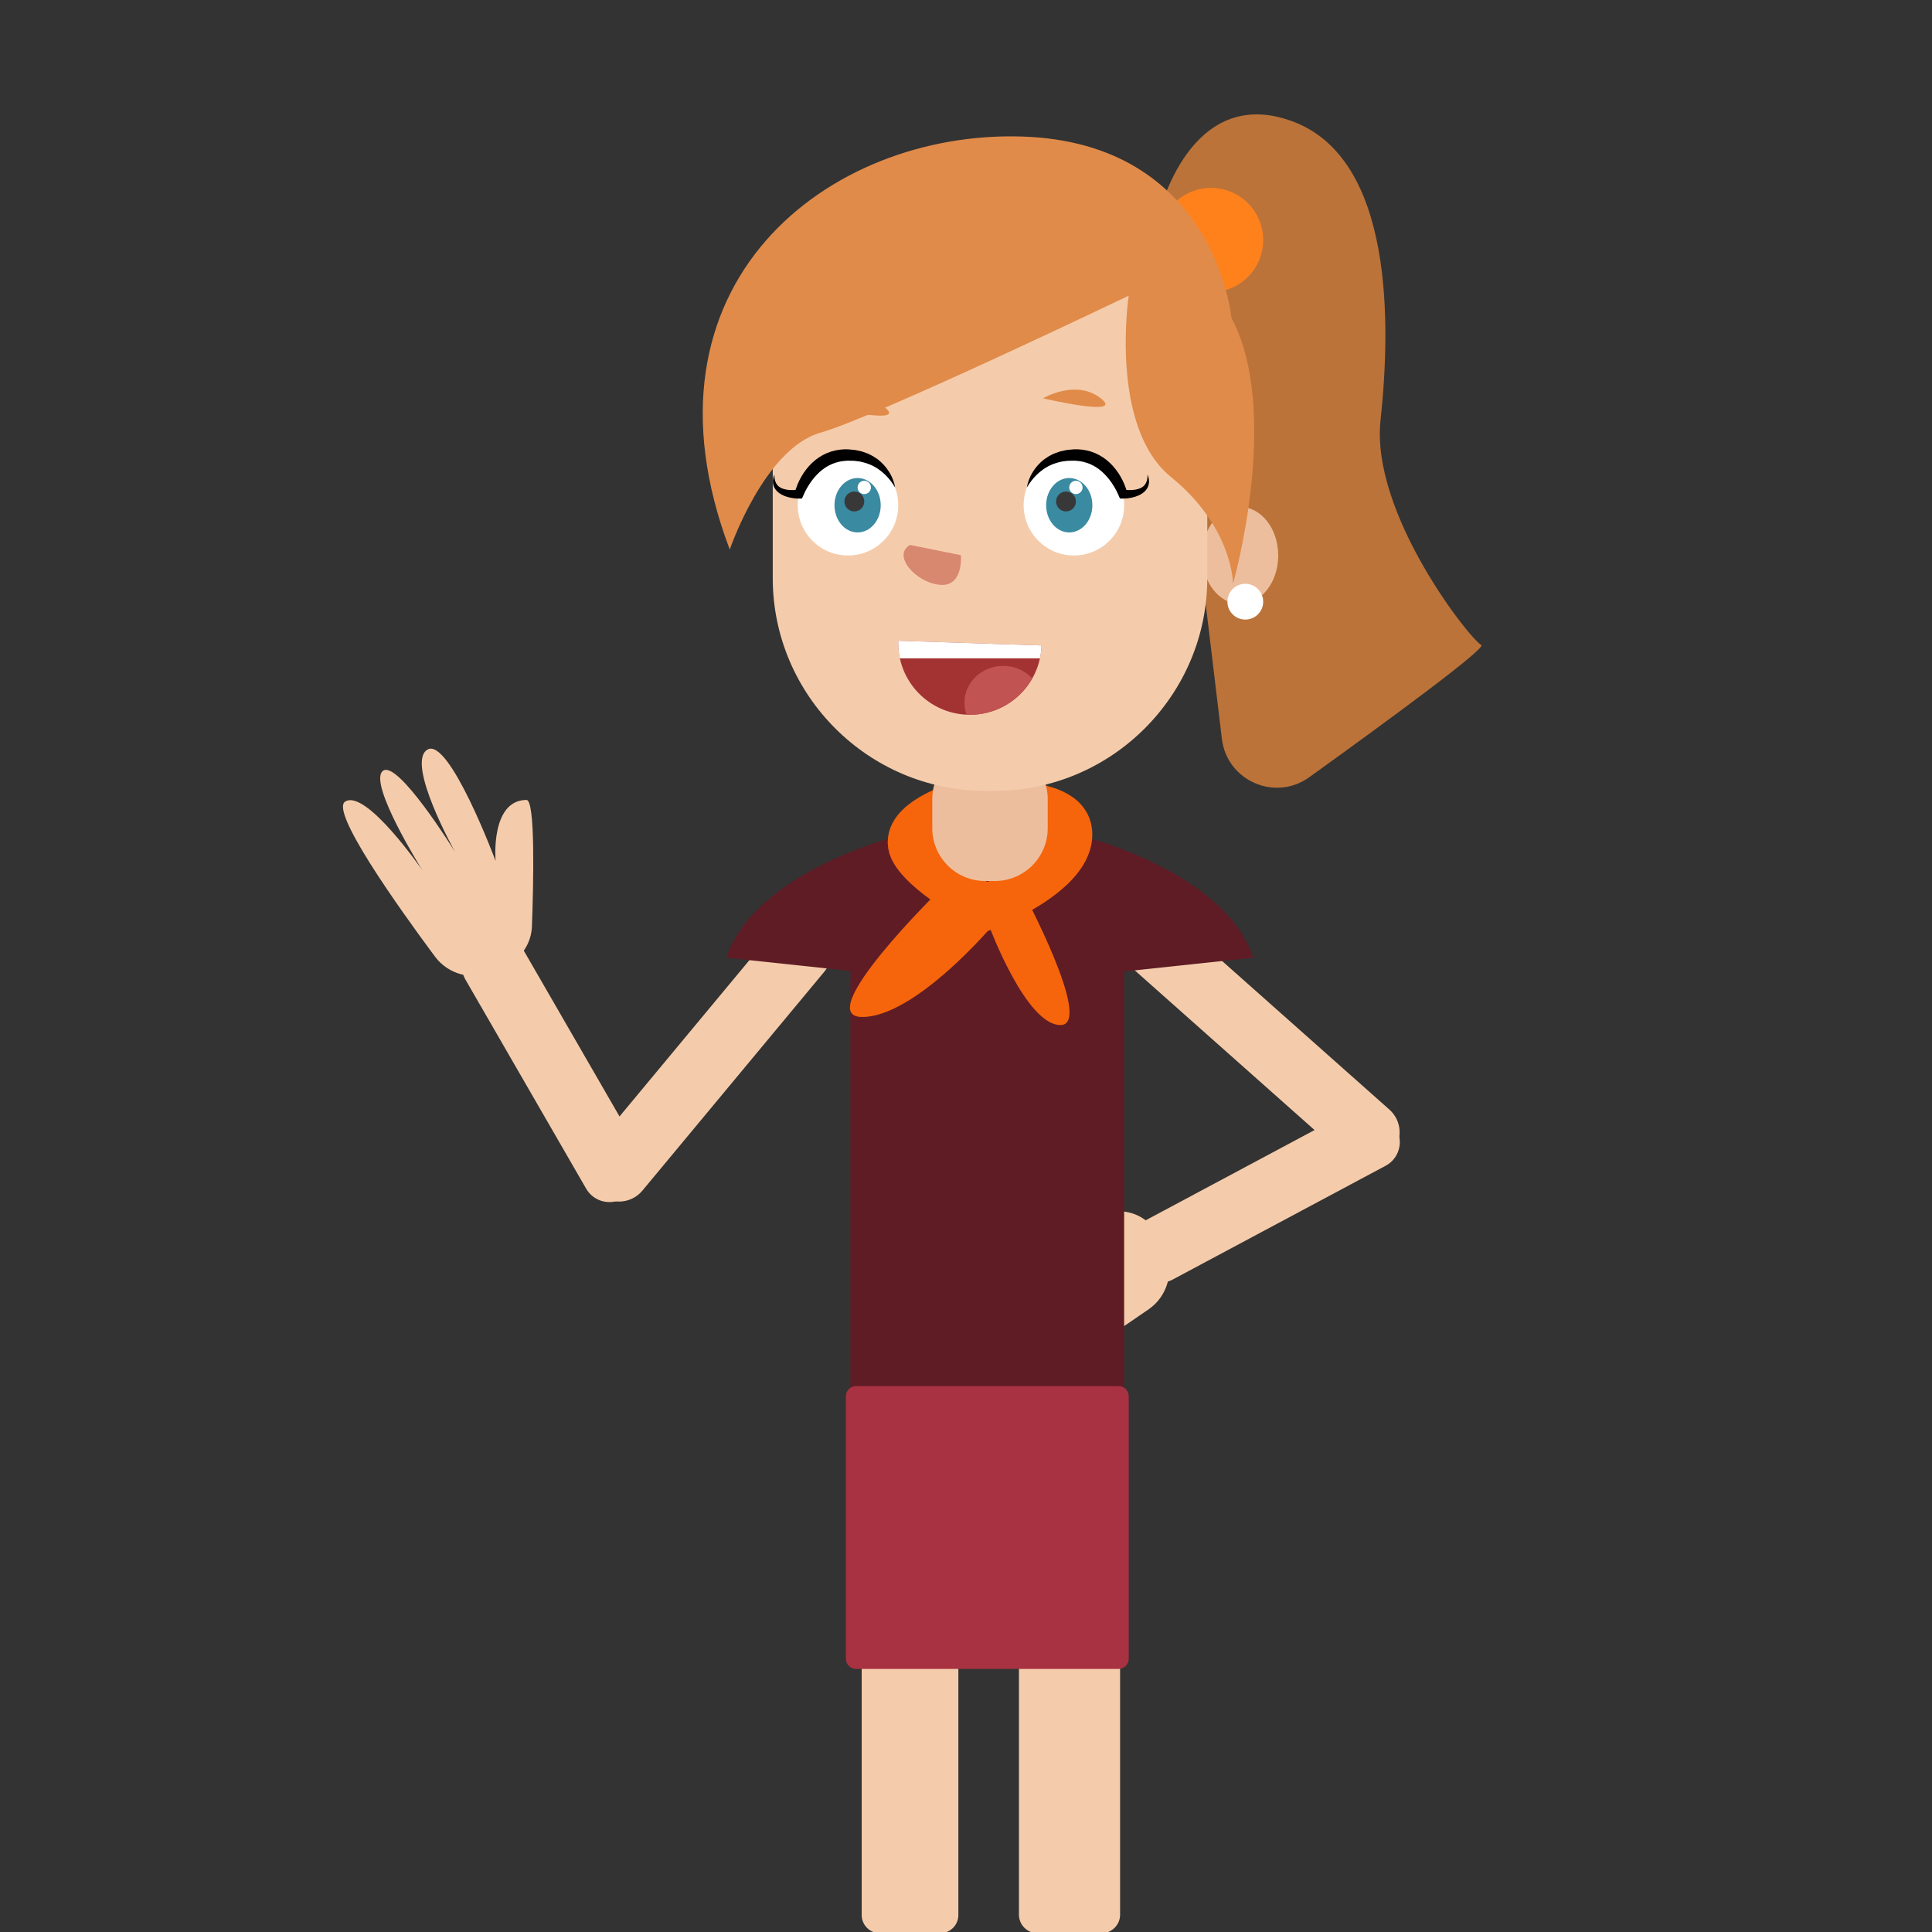 <?xml version="1.0" encoding="utf-8"?>
<!-- Generator: Adobe Illustrator 24.0.0, SVG Export Plug-In . SVG Version: 6.00 Build 0)  -->
<svg version="1.1" id="pose4Svg" xmlns="http://www.w3.org/2000/svg" xmlns:xlink="http://www.w3.org/1999/xlink" x="0px" y="0px"
	viewBox="0 0 1400 1400" enable-background="new 0 0 1400 1400" xml:space="preserve">
<rect x="0" y="0" width="1400" height="1400" fill="#333333" stroke="none"/>
<g>
	<g id="gHL">
		<g>
			<path fill-rule="evenodd" clip-rule="evenodd" fill="#F5CCAB" d="M840.54,897.38c-4.83-11.18-15.49-18.73-27.64-19.58
				c-32.03-2.23-91.6-5.52-91.77,0.94c-0.68,26.31,43.42,23.8,43.42,23.8s-91.52,30.82-82.16,46.85
				c9.36,16.02,74.72-17.73,74.72-17.73s-69.24,39.74-60.31,50.54c8.92,10.8,72.67-26.33,72.67-26.33s-60.45,38.87-51.46,54.22
				c6.56,11.2,76.85-35.35,114.35-61.32c13.6-9.42,18.65-27.12,12.1-42.3L840.54,897.38z"/>
			<path fill="#F5CCAB" d="M1008.14,811.12l3.96,7.41c5.01,9.38,1.44,21.17-7.94,26.18l-154.48,82.55
				c-9.38,5.01-21.17,1.44-26.18-7.94l-3.96-7.41c-5.01-9.38-1.44-21.17,7.94-26.18l154.48-82.55
				C991.34,798.16,1003.13,801.73,1008.14,811.12z"/>
		</g>
		<path fill="#F5CCAB" d="M1008.7,835.16l-2.05,2.31c-8.04,9.05-22.02,9.88-31.06,1.84l-154.3-137.04
			c-9.05-8.04-9.88-22.02-1.84-31.06l2.05-2.31c8.04-9.05,22.02-9.88,31.06-1.84l154.3,137.04
			C1015.91,812.13,1016.74,826.11,1008.7,835.16z"/>
	</g>
	<g id="gHR">
		<g id="gHRp">
			<path fill-rule="evenodd" clip-rule="evenodd" fill="#F5CCAB" d="M366.79,699.62c11.02-5.19,18.22-16.1,18.66-28.27
				c1.18-32.08,2.51-91.73-3.95-91.69c-26.32,0.19-22.37,44.18-22.37,44.18s-33.81-90.45-49.52-80.57s20.17,74.09,20.17,74.09
				s-41.99-67.89-52.49-58.62c-10.5,9.27,28.7,71.77,28.7,71.77s-40.84-59.14-55.88-49.65c-10.98,6.93,37.86,75.64,65.05,112.27
				c9.86,13.28,27.72,17.75,42.68,10.7L366.79,699.62z"/>
			<path fill="#F5CCAB" d="M458.5,864.3l-7.28,4.2c-9.21,5.32-21.11,2.13-26.43-7.08l-87.58-151.69
				c-5.32-9.21-2.13-21.11,7.08-26.43l7.28-4.2c9.21-5.32,21.11-2.13,26.43,7.08l87.58,151.69
				C470.9,847.09,467.72,858.98,458.5,864.3z"/>
		</g>
		<path fill="#F5CCAB" d="M434.49,865.65l-2.37-1.97c-9.31-7.74-10.59-21.68-2.86-30.99l131.9-158.72
			c7.74-9.31,21.68-10.59,30.99-2.86l2.37,1.97c9.31,7.74,10.59,21.68,2.86,30.99l-131.9,158.72
			C457.74,872.1,443.8,873.39,434.49,865.65z"/>
	</g>
	<g>
		<path fill="#F5CCAB" d="M798.25,1400.86h-46.47c-7.37,0-13.41-6.03-13.41-13.41v-183.85c0-7.37,6.03-13.41,13.41-13.41h46.47
			c7.37,0,13.41,6.03,13.41,13.41v183.85C811.66,1394.83,805.63,1400.86,798.25,1400.86z"/>
		<path fill="#F5CCAB" d="M681.35,1400.86h-43.82c-7.21,0-13.11-5.9-13.11-13.11v-184.45c0-7.21,5.9-13.11,13.11-13.11h43.82
			c7.21,0,13.11,5.9,13.11,13.11v184.45C694.46,1394.97,688.56,1400.86,681.35,1400.86z"/>
		<g>
			<path fill="#5F1C25" d="M646.43,607.01c0,0-100.32,25.91-120.03,86.99l120.03,12.81V607.01z"/>
			<path fill="#5F1C25" d="M788.03,607.01c0,0,100.32,25.91,120.03,86.99L788.03,706.8V607.01z"/>
			<path fill="#5F1C25" d="M814.6,1064.84H616.26V664.51c0-38.47,31.48-69.95,69.95-69.95h58.44c38.47,0,69.95,31.48,69.95,69.95
				V1064.84z"/>
			<g>
				<path fill="none" stroke="#F6650C" stroke-width="33.023" stroke-miterlimit="10" d="M689.32,585c0,0-39,13.27-27.39,32.29
					c11.61,19.02,52.73,40.08,52.73,40.08s63.33-24.75,60.24-54.74C771.81,572.65,689.32,585,689.32,585z"/>
				<path fill="#EDBE9D" d="M721.07,638.4h-7.36c-20.98,0-38.14-17.16-38.14-38.14v-21.21c0-20.98,17.16-38.14,38.14-38.14h7.36
					c20.98,0,38.14,17.16,38.14,38.14v21.21C759.22,621.23,742.05,638.4,721.07,638.4z"/>
				<path fill="#F6650C" d="M680.95,644.97c0,0-93.84,91.98-56.09,91.98c37.75,0,92.58-64.24,92.58-64.24s26.27,70.08,50.97,70.08
					s-27.82-97.82-27.82-97.82H680.95z"/>
			</g>
		</g>
		<path fill="#A83242" d="M810.49,1209.39H620.37c-4.1,0-7.42-3.32-7.42-7.42v-190.13c0-4.1,3.32-7.42,7.42-7.42h190.13
			c4.1,0,7.42,3.32,7.42,7.42v190.13C817.92,1206.07,814.59,1209.39,810.49,1209.39z"/>
	</g>
	<g>
		<g>
			<path id="gHair" fill="#BB7339" d="M839.79,155.54c0,0,21.9-94.89,96.36-67.78s71.54,148.98,64.24,216.82s65.7,159.72,73,162.73
				c4.67,1.93-70.12,56.67-124.7,95.92c-24.79,17.83-59.62,2.53-63.26-27.8L839.79,155.54z"/>
			<g>
				<ellipse fill="#EDBE9D" cx="898.71" cy="402.52" rx="27.53" ry="35.15"/>
				<circle fill="#FFFFFF" cx="902.39" cy="436.01" r="12.96"/>
			</g>
			<path fill="#F5CCAB" d="M720.75,573.06h-6.71c-84.74,0-154.08-69.34-154.08-154.08V274.91c0-84.74,69.34-154.08,154.08-154.08
				h6.71c84.74,0,154.08,69.34,154.08,154.08v144.08C874.83,503.73,805.49,573.06,720.75,573.06z"/>
			<circle fill="#FF811C" cx="877.57" cy="173.94" r="37.78"/>
			<path fill="#E08B4A" d="M528.81,398.23c0,0,24.82-73,65.7-84.68c40.88-11.68,223.38-99.28,223.38-99.28s-14.29,94.9,30.66,131.4
				c44.95,36.5,44.95,77.38,44.95,77.38s35.35-124.1-1.15-192.72c0,0-11.68-127.02-151.84-131.4
				C600.35,94.55,455.81,205.51,528.81,398.23z"/>
		</g>
		<g id="gMouse">
			<defs>
				<path id="SVGID_1_" d="M650.93,464.31c-0.94,28.67,21.53,52.67,50.2,53.61c28.67,0.94,52.67-21.53,53.61-50.2L650.93,464.31z"/>
			</defs>
			<clipPath id="SVGID_2_">
				<use xlink:href="#SVGID_1_"  overflow="visible"/>
			</clipPath>
			<g clip-path="url(#SVGID_2_)">
				<path fill="#A33333" d="M650.93,464.31c-0.94,28.67,21.53,52.67,50.2,53.61c28.67,0.94,52.67-21.53,53.61-50.2L650.93,464.31z"
					/>
				<ellipse fill="#C15353" cx="726.93" cy="509.12" rx="28.05" ry="26.58"/>
				<path fill="#FFFFFF" d="M647.94,477.06h109.08c4.31,0,7.85-3.53,7.85-7.85l0,0c0-4.31-3.53-7.85-7.85-7.85H647.94
					c-4.31,0-7.85,3.53-7.85,7.85l0,0C640.1,473.53,643.63,477.06,647.94,477.06z"/>
			</g>
		</g>
		<path fill="#D8886F" d="M696.29,402.3c0,0,2.11,23.32-15.45,21.48c-17.56-1.84-34.6-21.49-21.33-28.9L696.29,402.3z"/>
		<path fill="#E08B4A" d="M755.81,288.61c0,0,23.77-14.17,41.83,0S755.81,288.61,755.81,288.61z"/>
		<path fill="#E08B4A" d="M599.03,294.91c0,0,23.77-14.17,41.83,0C658.93,309.08,599.03,294.91,599.03,294.91z"/>
		<g id="gEyes">
			<g>
				<circle fill="#FFFFFF" cx="614.49" cy="366.11" r="36.41"/>
				<g>
					<path d="M648.59,353.21c-3.93-6.79-9.44-12.14-15.7-15.46c-3.17-1.6-6.53-2.64-9.94-3.34l-2.61-0.32l-1.3-0.16
						c-0.44-0.03-0.88-0.01-1.32-0.03l-2.64-0.07c-0.88-0.05-1.73,0.08-2.59,0.11c-0.85,0.08-1.7,0.17-2.54,0.3
						c-0.83,0.17-1.67,0.27-2.48,0.51c-1.64,0.37-3.22,0.94-4.76,1.57c-1.52,0.68-3,1.47-4.43,2.36c-1.41,0.93-2.75,1.97-4.06,3.09
						c-2.56,2.29-4.89,4.94-6.91,7.89c-1.03,1.46-1.96,3-2.84,4.57c-0.44,0.79-0.86,1.58-1.25,2.39l-0.56,1.21l-0.5,1.13l-1.02,2.29
						l-1.82,0.04c-0.76,0.02-1.32-0.01-1.97-0.05c-0.63-0.04-1.25-0.09-1.86-0.16c-1.24-0.15-2.46-0.37-3.69-0.66
						c-2.43-0.59-4.88-1.49-7.04-3.04c-2.16-1.49-3.96-3.83-4.45-6.39c-0.56-2.54-0.02-4.99,0.82-7.12c-0.01,2.31,0.3,4.59,1.3,6.37
						c0.95,1.8,2.52,2.95,4.31,3.68c1.8,0.72,3.82,1.06,5.88,1.17c1.03,0.06,2.07,0.05,3.11,0c0.52-0.02,1.04-0.05,1.55-0.1
						c0.49-0.05,1.06-0.11,1.44-0.18l-2.83,2.33c0.28-1.18,0.57-2.1,0.91-3.11c0.34-0.99,0.7-1.96,1.09-2.92
						c0.78-1.92,1.72-3.78,2.74-5.61c2.07-3.63,4.66-7.04,7.77-10.02c3.12-2.97,6.81-5.47,10.87-7.18c4.06-1.7,8.45-2.59,12.76-2.72
						c1.07,0.03,2.17-0.04,3.21,0.08l3.16,0.3c0.52,0.06,1.05,0.1,1.57,0.18l1.56,0.34l3.11,0.7l3.02,1.07
						c0.5,0.19,1.01,0.34,1.49,0.57l1.44,0.71l1.42,0.73l0.7,0.37l0.67,0.44c0.89,0.59,1.78,1.16,2.64,1.76
						c3.35,2.58,6.17,5.73,8.31,9.2C646.5,345.49,648.01,349.3,648.59,353.21z"/>
				</g>
				<circle fill="#FFFFFF" cx="778.19" cy="366.11" r="36.41"/>
				<g>
					<path d="M744.15,353.21c0.58-3.91,2.09-7.72,4.23-11.19c2.14-3.47,4.96-6.62,8.31-9.2c0.86-0.6,1.75-1.17,2.64-1.76l0.67-0.44
						l0.7-0.37l1.42-0.73l1.44-0.71c0.48-0.24,0.99-0.38,1.49-0.57l3.02-1.07l3.11-0.7l1.56-0.34c0.52-0.09,1.05-0.13,1.57-0.18
						l3.16-0.3c1.05-0.12,2.14-0.05,3.21-0.08c4.31,0.12,8.7,1.02,12.76,2.72c4.06,1.71,7.76,4.2,10.87,7.18
						c3.11,2.98,5.7,6.39,7.77,10.02c1.02,1.83,1.96,3.68,2.74,5.61c0.39,0.96,0.76,1.93,1.09,2.92c0.34,1.01,0.63,1.93,0.91,3.11
						l-2.83-2.33c0.38,0.07,0.95,0.14,1.44,0.18c0.51,0.05,1.03,0.08,1.55,0.1c1.04,0.05,2.08,0.06,3.11,0
						c2.06-0.1,4.08-0.44,5.88-1.17c1.79-0.73,3.36-1.89,4.31-3.68c1-1.77,1.31-4.06,1.3-6.37c0.84,2.13,1.38,4.58,0.82,7.12
						c-0.49,2.56-2.28,4.91-4.45,6.39c-2.16,1.55-4.61,2.44-7.04,3.04c-1.22,0.29-2.45,0.51-3.69,0.66
						c-0.62,0.07-1.24,0.12-1.86,0.16c-0.64,0.04-1.21,0.06-1.97,0.05l-1.82-0.04l-1.02-2.29l-0.5-1.13l-0.56-1.21
						c-0.39-0.81-0.81-1.6-1.25-2.39c-0.88-1.57-1.81-3.11-2.84-4.57c-2.02-2.94-4.35-5.59-6.91-7.89c-1.3-1.12-2.65-2.15-4.06-3.09
						c-1.43-0.89-2.91-1.68-4.43-2.36c-1.54-0.64-3.12-1.2-4.76-1.57c-0.81-0.24-1.65-0.34-2.48-0.51c-0.84-0.12-1.69-0.21-2.54-0.3
						c-0.86-0.03-1.71-0.16-2.59-0.11l-2.64,0.07c-0.44,0.02-0.89,0-1.32,0.03l-1.3,0.16l-2.61,0.32c-3.41,0.69-6.76,1.73-9.94,3.34
						C753.59,341.07,748.08,346.42,744.15,353.21z"/>
				</g>
			</g>
			<g id="gEyesz">
				<g>
					<ellipse fill="#3A8AA1" cx="621.45" cy="366.11" rx="16.75" ry="19.71"/>
					<circle fill="#FFFFFF" cx="626.28" cy="353.21" r="4.83"/>
					<circle fill="#383838" cx="619.09" cy="363.4" r="7.19"/>
				</g>
				<g>
					<ellipse fill="#3A8AA1" cx="774.82" cy="366.11" rx="16.75" ry="19.71"/>
					<circle fill="#FFFFFF" cx="779.65" cy="353.21" r="4.83"/>
					<circle fill="#383838" cx="772.46" cy="363.4" r="7.19"/>
				</g>
			</g>
		</g>
	</g>
</g>
	<style>
		#pose4Svg #gEyes{
			transform-box: fill-box;
			-webkit-transform-origin: 50% 50%;
			-ms-transform-origin: 50% 50%;
			transform-origin: 50% 50%;
			-webkit-animation: animPos4eye1 3s infinite ease-in-out;
			animation: animPos4eye1 3s infinite ease-in-out;
		}

		@-webkit-keyframes animPos4eye1  {
			0%{-webkit-transform: scaleY(1);transform: scaleY(1);}
			5%{-webkit-transform: scaleY(0.1);transform: scaleY(0.1);}
			10%{-webkit-transform: scaleY(1);transform: scaleY(1);}
			60%{-webkit-transform: scaleY(1);transform: scaleY(1);}
			65%{-webkit-transform: scaleY(0.1);transform: scaleY(0.1);}
			70%{-webkit-transform: scaleY(1);transform: scaleY(1);}
			75%{-webkit-transform: scaleY(0.1);transform: scaleY(0.1);}
			80%{-webkit-transform: scaleY(1);transform: scaleY(1);}
			100%{-webkit-transform: scaleY(1);transform: scaleY(1);}
		}

		@keyframes animPos4eye1  {
			0%{-webkit-transform: scaleY(1);transform: scaleY(1);}
			5%{-webkit-transform: scaleY(0.1);transform: scaleY(0.1);}
			10%{-webkit-transform: scaleY(1);transform: scaleY(1);}
			60%{-webkit-transform: scaleY(1);transform: scaleY(1);}
			65%{-webkit-transform: scaleY(0.1);transform: scaleY(0.1);}
			70%{-webkit-transform: scaleY(1);transform: scaleY(1);}
			75%{-webkit-transform: scaleY(0.1);transform: scaleY(0.1);}
			80%{-webkit-transform: scaleY(1);transform: scaleY(1);}
			100%{-webkit-transform: scaleY(1);transform: scaleY(1);}
		}

		/************************/

		#pose4Svg #gEyesz{
			transform-box: fill-box;
			-webkit-transform-origin: 50% 50%;
			-ms-transform-origin: 50% 50%;
			transform-origin: 50% 50%;
			-webkit-animation: animPos4eye2 5s infinite ease-in-out;
			animation: animPos4eye2 5s infinite ease-in-out;
		}

		@-webkit-keyframes animPos4eye2{
			0%,20%{-webkit-transform: translateX(0px);transform: translateX(0px);}
			40%{-webkit-transform: translateX(-5px);transform: translateX(-5px);}
			50%{-webkit-transform: translateX(-5px);transform: translateX(-5px);}
			70%{-webkit-transform: translateX(5px);transform: translateX(5px);}
			80%{-webkit-transform: translateX(5px);transform: translateX(5px);}
			100%{-webkit-transform: translateX(0px);transform: translateX(0px);}
		}

		@keyframes animPos4eye2{
			0%,20%{-webkit-transform: translateX(0px);transform: translateX(0px);}
			40%{-webkit-transform: translateX(-5px);transform: translateX(-5px);}
			50%{-webkit-transform: translateX(-5px);transform: translateX(-5px);}
			70%{-webkit-transform: translateX(5px);transform: translateX(5px);}
			80%{-webkit-transform: translateX(5px);transform: translateX(5px);}
			100%{-webkit-transform: translateX(0px);transform: translateX(0px);}
		}

		/************************/

		#pose4Svg #gHRp{
			transform-box: fill-box;
			-webkit-transform-origin: 90% 90%;
			-ms-transform-origin: 90% 90%;
			transform-origin: 90% 90%;
			-webkit-animation: animPos4gHRp1 2s infinite ease-in-out;
			animation: animPos4gHRp1 2s infinite ease-in-out;
		}

		@-webkit-keyframes animPos4gHRp1{
			0%{-webkit-transform: rotate(0deg);transform: rotate(0deg);}
			20%{-webkit-transform: rotate(15deg);transform: rotate(15deg);}
			40%{-webkit-transform: rotate(0deg);transform: rotate(0deg);}
			60%{-webkit-transform: rotate(15deg);transform: rotate(15deg);}
			80%,100%{-webkit-transform: rotate(0deg);transform: rotate(0deg);}
		}

		@keyframes animPos4gHRp1{
			0%{-webkit-transform: rotate(0deg);transform: rotate(0deg);}
			20%{-webkit-transform: rotate(15deg);transform: rotate(15deg);}
			40%{-webkit-transform: rotate(0deg);transform: rotate(0deg);}
			60%{-webkit-transform: rotate(15deg);transform: rotate(15deg);}
			80%,100%{-webkit-transform: rotate(0deg);transform: rotate(0deg);}
		}

		/************************/

		#pose4Svg #gMouse{
			transform-box: fill-box;
			-webkit-transform-origin: 50% 50%;
			-ms-transform-origin: 50% 50%;
			transform-origin: 50% 50%;
			-webkit-animation: animPos4gMouse 2s infinite ease-in-out;
			animation: animPos4gMouse 2s infinite ease-in-out;
		}

		@-webkit-keyframes animPos4gMouse{
			0%{-webkit-transform: scaleY(1);transform: scaleY(1);}
			30%{-webkit-transform: scaleY(0.5);transform: scaleY(0.5);}
			60%,100%{-webkit-transform: scaleY(1);transform: scaleY(1);}
		}

		@keyframes animPos4gMouse{
			0%{-webkit-transform: scaleY(1);transform: scaleY(1);}
			30%{-webkit-transform: scaleY(0.5);transform: scaleY(0.5);}
			60%,100%{-webkit-transform: scaleY(1);transform: scaleY(1);}
		}

		/************************/

		#pose4Svg #gHair{
			transform-box: fill-box;
			-webkit-transform-origin: 0% 25%;
			-ms-transform-origin: 0% 25%;
			transform-origin: 0% 25%;
			-webkit-animation: animPos4gHair1 2.5s infinite alternate ease-in-out;
			animation: animPos4gHair1 2.5s infinite alternate ease-in-out;
		}

		@-webkit-keyframes animPos4gHair1{
			0%{-webkit-transform: rotate(0deg);transform: rotate(0deg);}
			100%{-webkit-transform: rotate(5deg);transform: rotate(5deg);}
		}

		@keyframes animPos4gHair1{
			0%{-webkit-transform: rotate(0deg);transform: rotate(0deg);}
			100%{-webkit-transform: rotate(5deg);transform: rotate(5deg);}
		}
	</style>
</svg>

